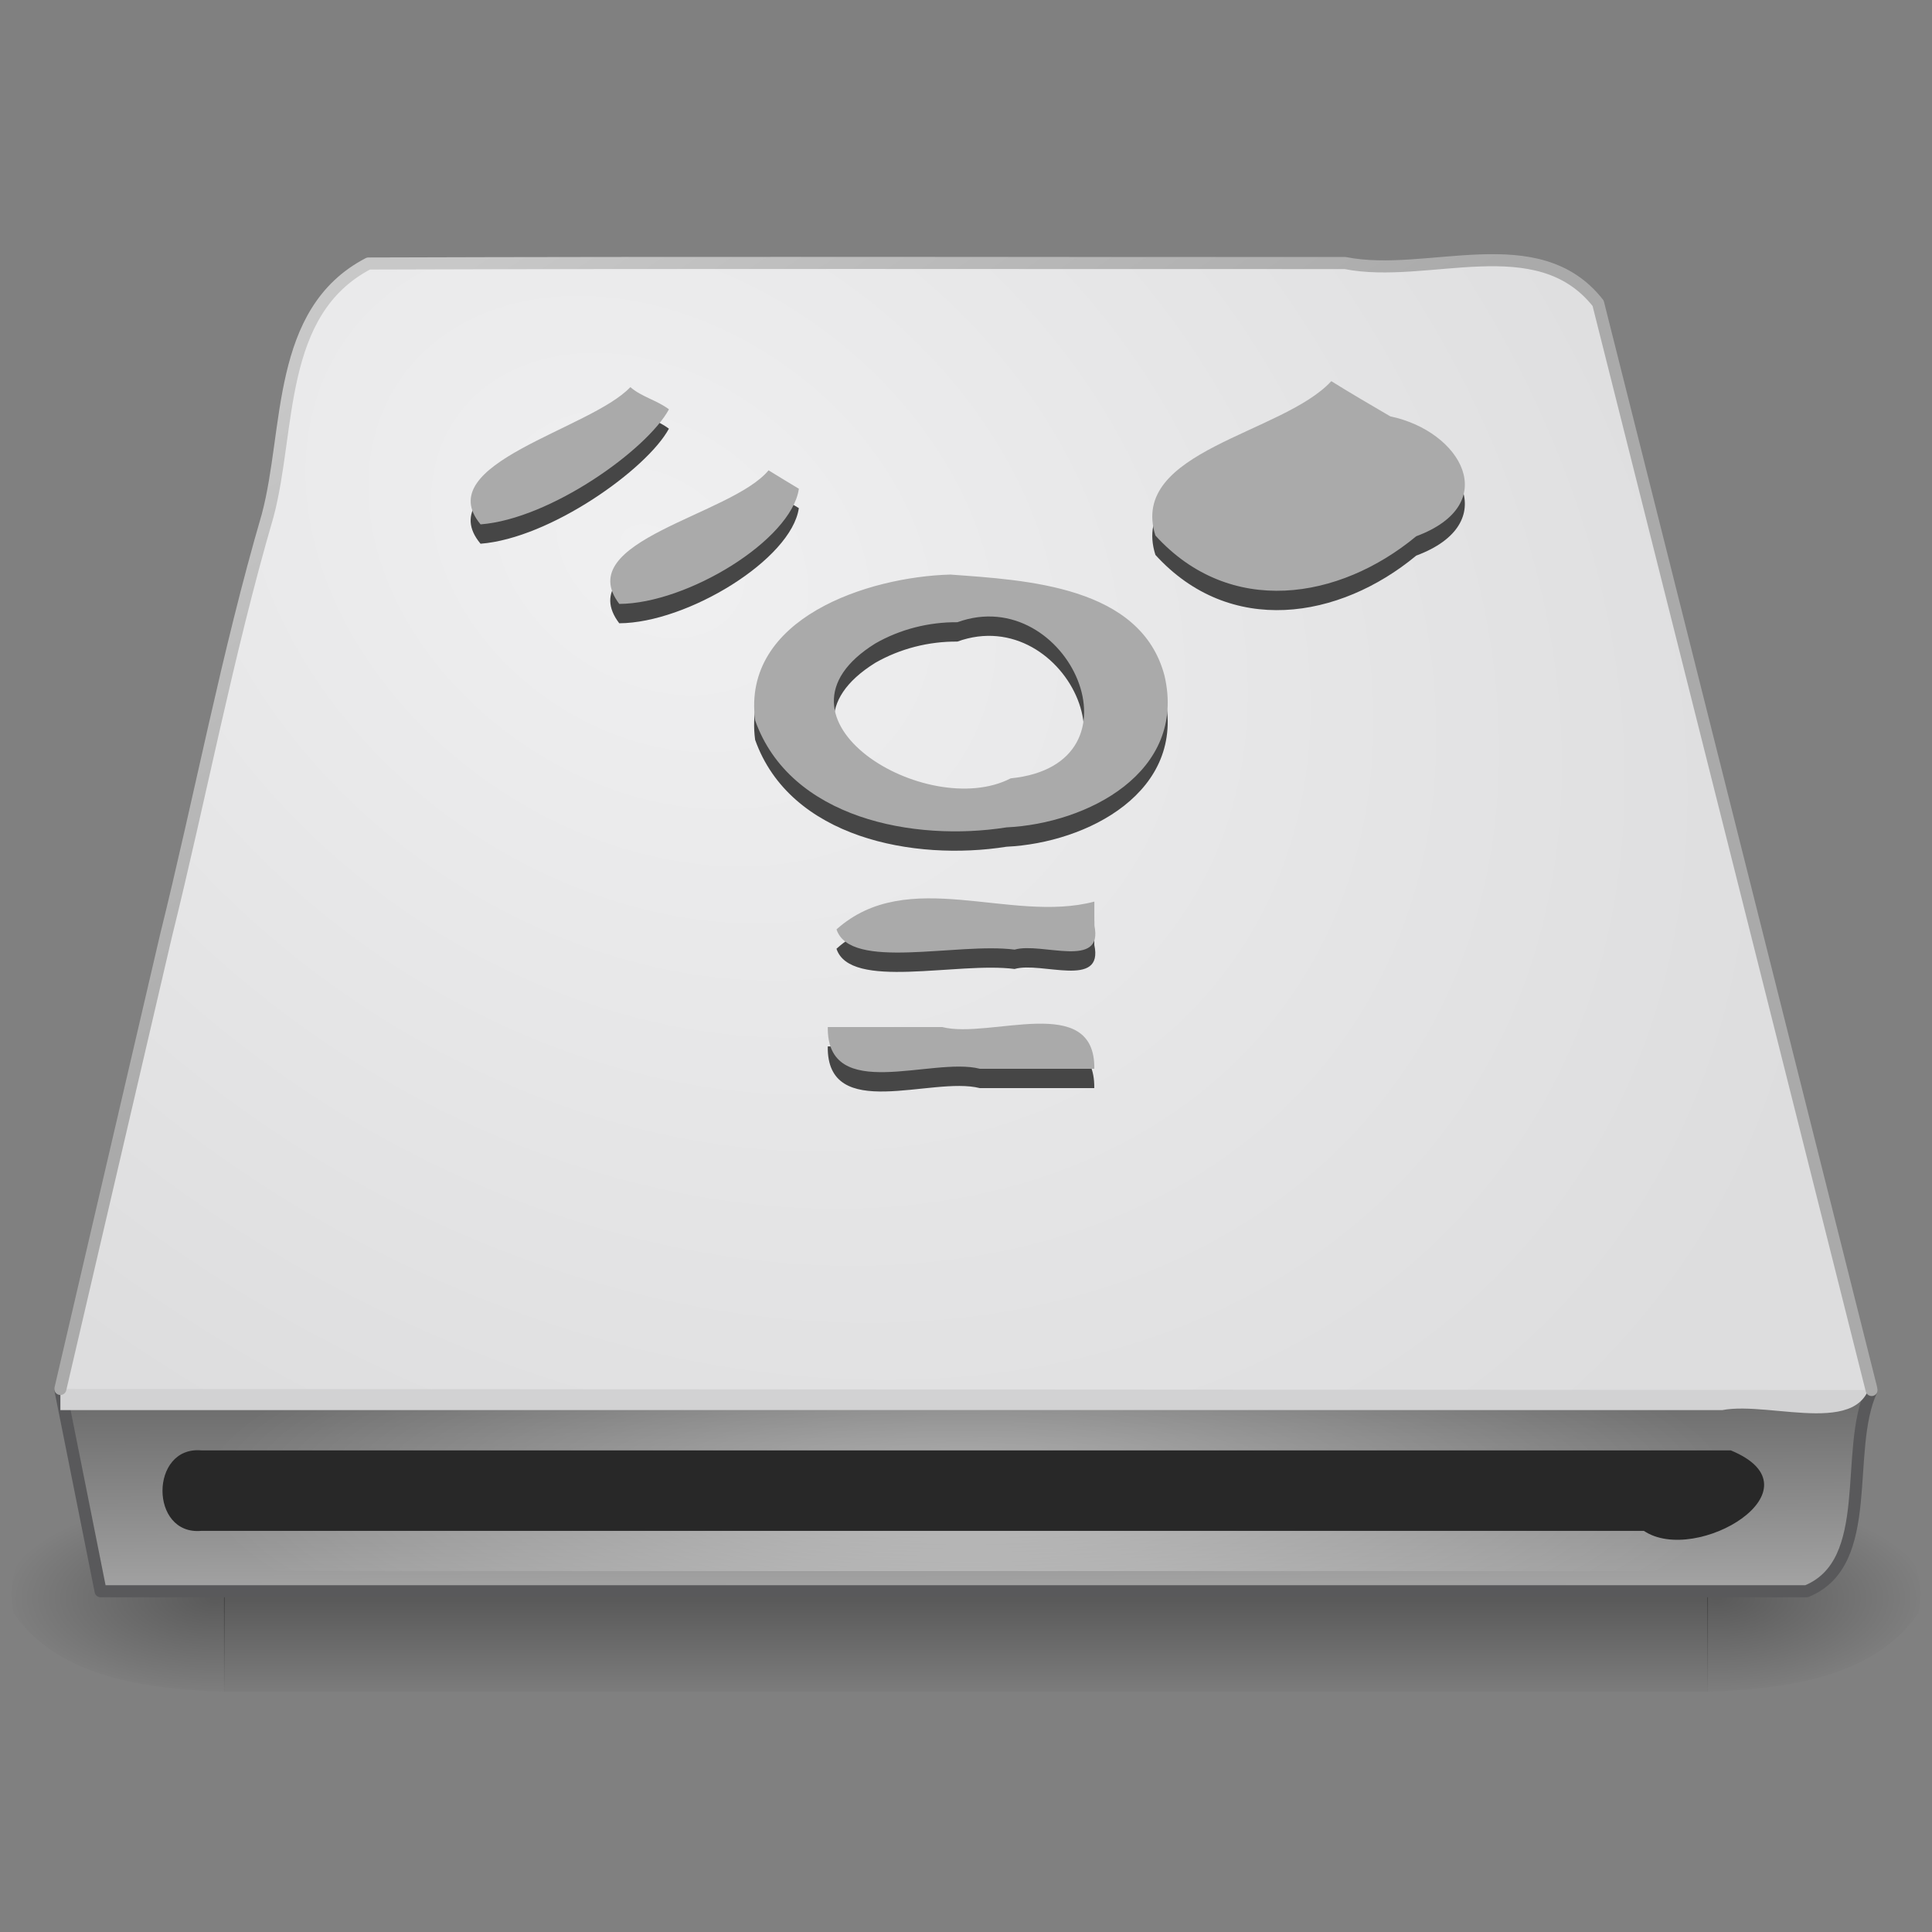 <?xml version="1.0" encoding="UTF-8" standalone="no"?><!DOCTYPE svg PUBLIC "-//W3C//DTD SVG 1.1//EN" "http://www.w3.org/Graphics/SVG/1.1/DTD/svg11.dtd"><svg height="64" version="1.1" viewBox="0 0 48 48" width="64" xmlns="http://www.w3.org/2000/svg" xmlns:xlink="http://www.w3.org/1999/xlink"><rect x="0" y="0" width="48" height="48" fill="#808080" stroke="none"/><defs><linearGradient id="a"><stop offset="0"/><stop offset="1" stop-opacity="0"/></linearGradient><radialGradient cx="24" cy="42" gradientTransform="matrix(.905 1.019e-7 -2.6817e-8 .238 2.286 27.034)" gradientUnits="userSpaceOnUse" id="e" r="21"><stop offset="0" stop-color="#fff"/><stop offset="1" stop-color="#fff" stop-opacity="0"/></radialGradient><radialGradient cx="16.169" cy="14.692" gradientTransform="matrix(1.142 .792 -.598 .863 6.495 -11.757)" gradientUnits="userSpaceOnUse" id="d" r="23"><stop offset="0" stop-color="#f0f0f1"/><stop offset="1" stop-color="#ddddde"/></radialGradient><linearGradient gradientTransform="matrix(.998 0 0 1.033 .053 -4.311)" gradientUnits="userSpaceOnUse" id="h" x1="17.333" x2="10.199" y1="22.842" y2="11.308"><stop offset="0" stop-color="#aaa"/><stop offset="1" stop-color="#c8c8c8"/></linearGradient><linearGradient gradientTransform="matrix(1 0 0 .626 -5.004 8.572)" gradientUnits="userSpaceOnUse" id="g" x1="28.438" x2="28.375" y1="50.296" y2="40.704"><stop offset="0" stop-color="#aaa"/><stop offset="1" stop-color="#646464"/></linearGradient><radialGradient cx="605.71" cy="486.65" gradientTransform="matrix(-.045 0 0 .021 32.611 29.485)" gradientUnits="userSpaceOnUse" id="c" r="117.14" xlink:href="#a"/><radialGradient cx="605.71" cy="486.65" gradientTransform="matrix(.045 0 0 .021 15.389 29.485)" gradientUnits="userSpaceOnUse" id="b" r="117.14" xlink:href="#a"/><linearGradient gradientTransform="matrix(.076 0 0 .021 -3.597 29.485)" gradientUnits="userSpaceOnUse" id="f" x1="302.86" x2="302.86" y1="366.65" y2="609.51"><stop offset="0" stop-opacity="0"/><stop offset="0.5"/><stop offset="1" stop-opacity="0"/></linearGradient></defs><g><path d="m5.565 37.034h36.869v5h-36.869v-5z" fill="url(#f)" opacity="0.3"/><path d="m42.417 37.034v5c1.845-0.075 4.108-0.312 5.242-1.954 0.501-2.481-2.81-2.926-4.604-3.01l-0.321-0.019z" fill="url(#b)" opacity="0.3"/><path d="m5.583 37.034v5c-1.845-0.075-4.108-0.312-5.242-1.954-0.501-2.481 2.81-2.926 4.604-3.01l0.321-0.019z" fill="url(#c)" opacity="0.3"/></g><path d="m1.5 34.534h45c-0.703 1.515 0.119 4.294-1.617 5h-42.383c-0.333-1.667-0.667-3.333-0.999-5z" fill="url(#g)" fill-rule="evenodd" stroke="#59595b" stroke-linecap="round" stroke-linejoin="round" stroke-width="0.3"/><path d="m1.5 34.034h45c0.024 1.783-2.476 0.761-3.713 1h-41.287v-1z" fill="#d2d2d3" fill-rule="evenodd"/><path d="m46.5 34.534c-2.265-9-4.53-18-6.795-27-1.502-1.913-4.234-0.59-6.285-0.999-8.089 0.003-16.177-0.015-24.266 0.012-2.296 1.196-1.933 4.124-2.505 6.265-1.003 3.436-1.666 6.972-2.528 10.449-0.874 3.749-1.747 7.498-2.621 11.247" fill="url(#d)" stroke="url(#h)" stroke-linecap="round" stroke-linejoin="round" stroke-width="0.3"/><path d="m3 35.034h42v4h-42v-4z" fill="url(#e)" opacity="0.4"/><path d="m5 36.034h38c2.331 0.961-0.861 2.872-2.158 2h-35.842c-1.288 0.114-1.28-2.109 0-2z" fill="#282828"/><g><path d="m33.076 9.951c-1.211 1.314-5.04 1.724-4.37 3.835 1.852 2.038 4.565 1.605 6.48 0.018 2.145-0.798 1.12-2.609-0.645-2.979-0.49-0.288-0.983-0.573-1.465-0.874zm-17.416 0.148c-0.996 1.055-4.989 1.893-3.721 3.41 1.736-0.136 4.135-1.854 4.68-2.858-0.297-0.226-0.674-0.306-0.959-0.552zm3.434 2.067c-0.928 1.122-4.909 1.741-3.709 3.319 1.685-7e-3 4.277-1.583 4.462-2.861-0.252-0.151-0.503-0.304-0.753-0.458zm4.515 2.59c-2.037 0.056-5.187 1.076-4.848 3.625 0.869 2.443 3.954 3.018 6.244 2.656 2.004-0.095 4.481-1.365 3.928-3.766-0.585-2.234-3.441-2.379-5.324-2.515zm0.176 1.184c2.746-0.995 4.781 3.532 1.324 3.879-2.077 1.075-6.357-1.49-3.362-3.352 0.616-0.353 1.329-0.533 2.038-0.527zm3.403 6.941c-2.082 0.551-4.631-0.897-6.406 0.69 0.338 1.038 3 0.318 4.425 0.503 0.666-0.194 2.219 0.5 1.981-0.597v-0.298zm-6.623 3.117c-0.025 1.907 2.587 0.732 3.778 1.036h2.844c0.025-1.907-2.587-0.732-3.778-1.036h-2.844z" fill="#464646"/><path d="m33.076 9.47c-1.211 1.314-5.04 1.724-4.37 3.835 1.852 2.038 4.565 1.605 6.48 0.018 2.145-0.798 1.12-2.609-0.645-2.979-0.49-0.288-0.983-0.573-1.465-0.874zm-17.415 0.148c-0.996 1.055-4.989 1.893-3.721 3.41 1.736-0.136 4.135-1.854 4.68-2.858-0.297-0.226-0.674-0.306-0.959-0.552zm3.434 2.067c-0.928 1.122-4.909 1.741-3.709 3.319 1.685-7e-3 4.277-1.583 4.462-2.861-0.252-0.151-0.503-0.304-0.753-0.458zm4.515 2.59c-2.037 0.056-5.187 1.076-4.848 3.625 0.869 2.443 3.954 3.018 6.244 2.656 2.003-0.095 4.481-1.364 3.927-3.764-0.584-2.237-3.44-2.379-5.323-2.517zm0.176 1.184c2.746-0.995 4.781 3.532 1.324 3.879-2.077 1.075-6.357-1.49-3.362-3.352 0.616-0.353 1.329-0.533 2.038-0.527zm3.403 6.941c-2.082 0.551-4.631-0.897-6.406 0.69 0.338 1.038 3 0.318 4.425 0.503 0.666-0.194 2.219 0.5 1.981-0.597l-1e-5 -0.298zm-6.623 3.117c-0.025 1.907 2.587 0.732 3.778 1.036h2.844c0.025-1.907-2.587-0.732-3.778-1.036h-2.844z" fill="#aaa"/></g></svg>